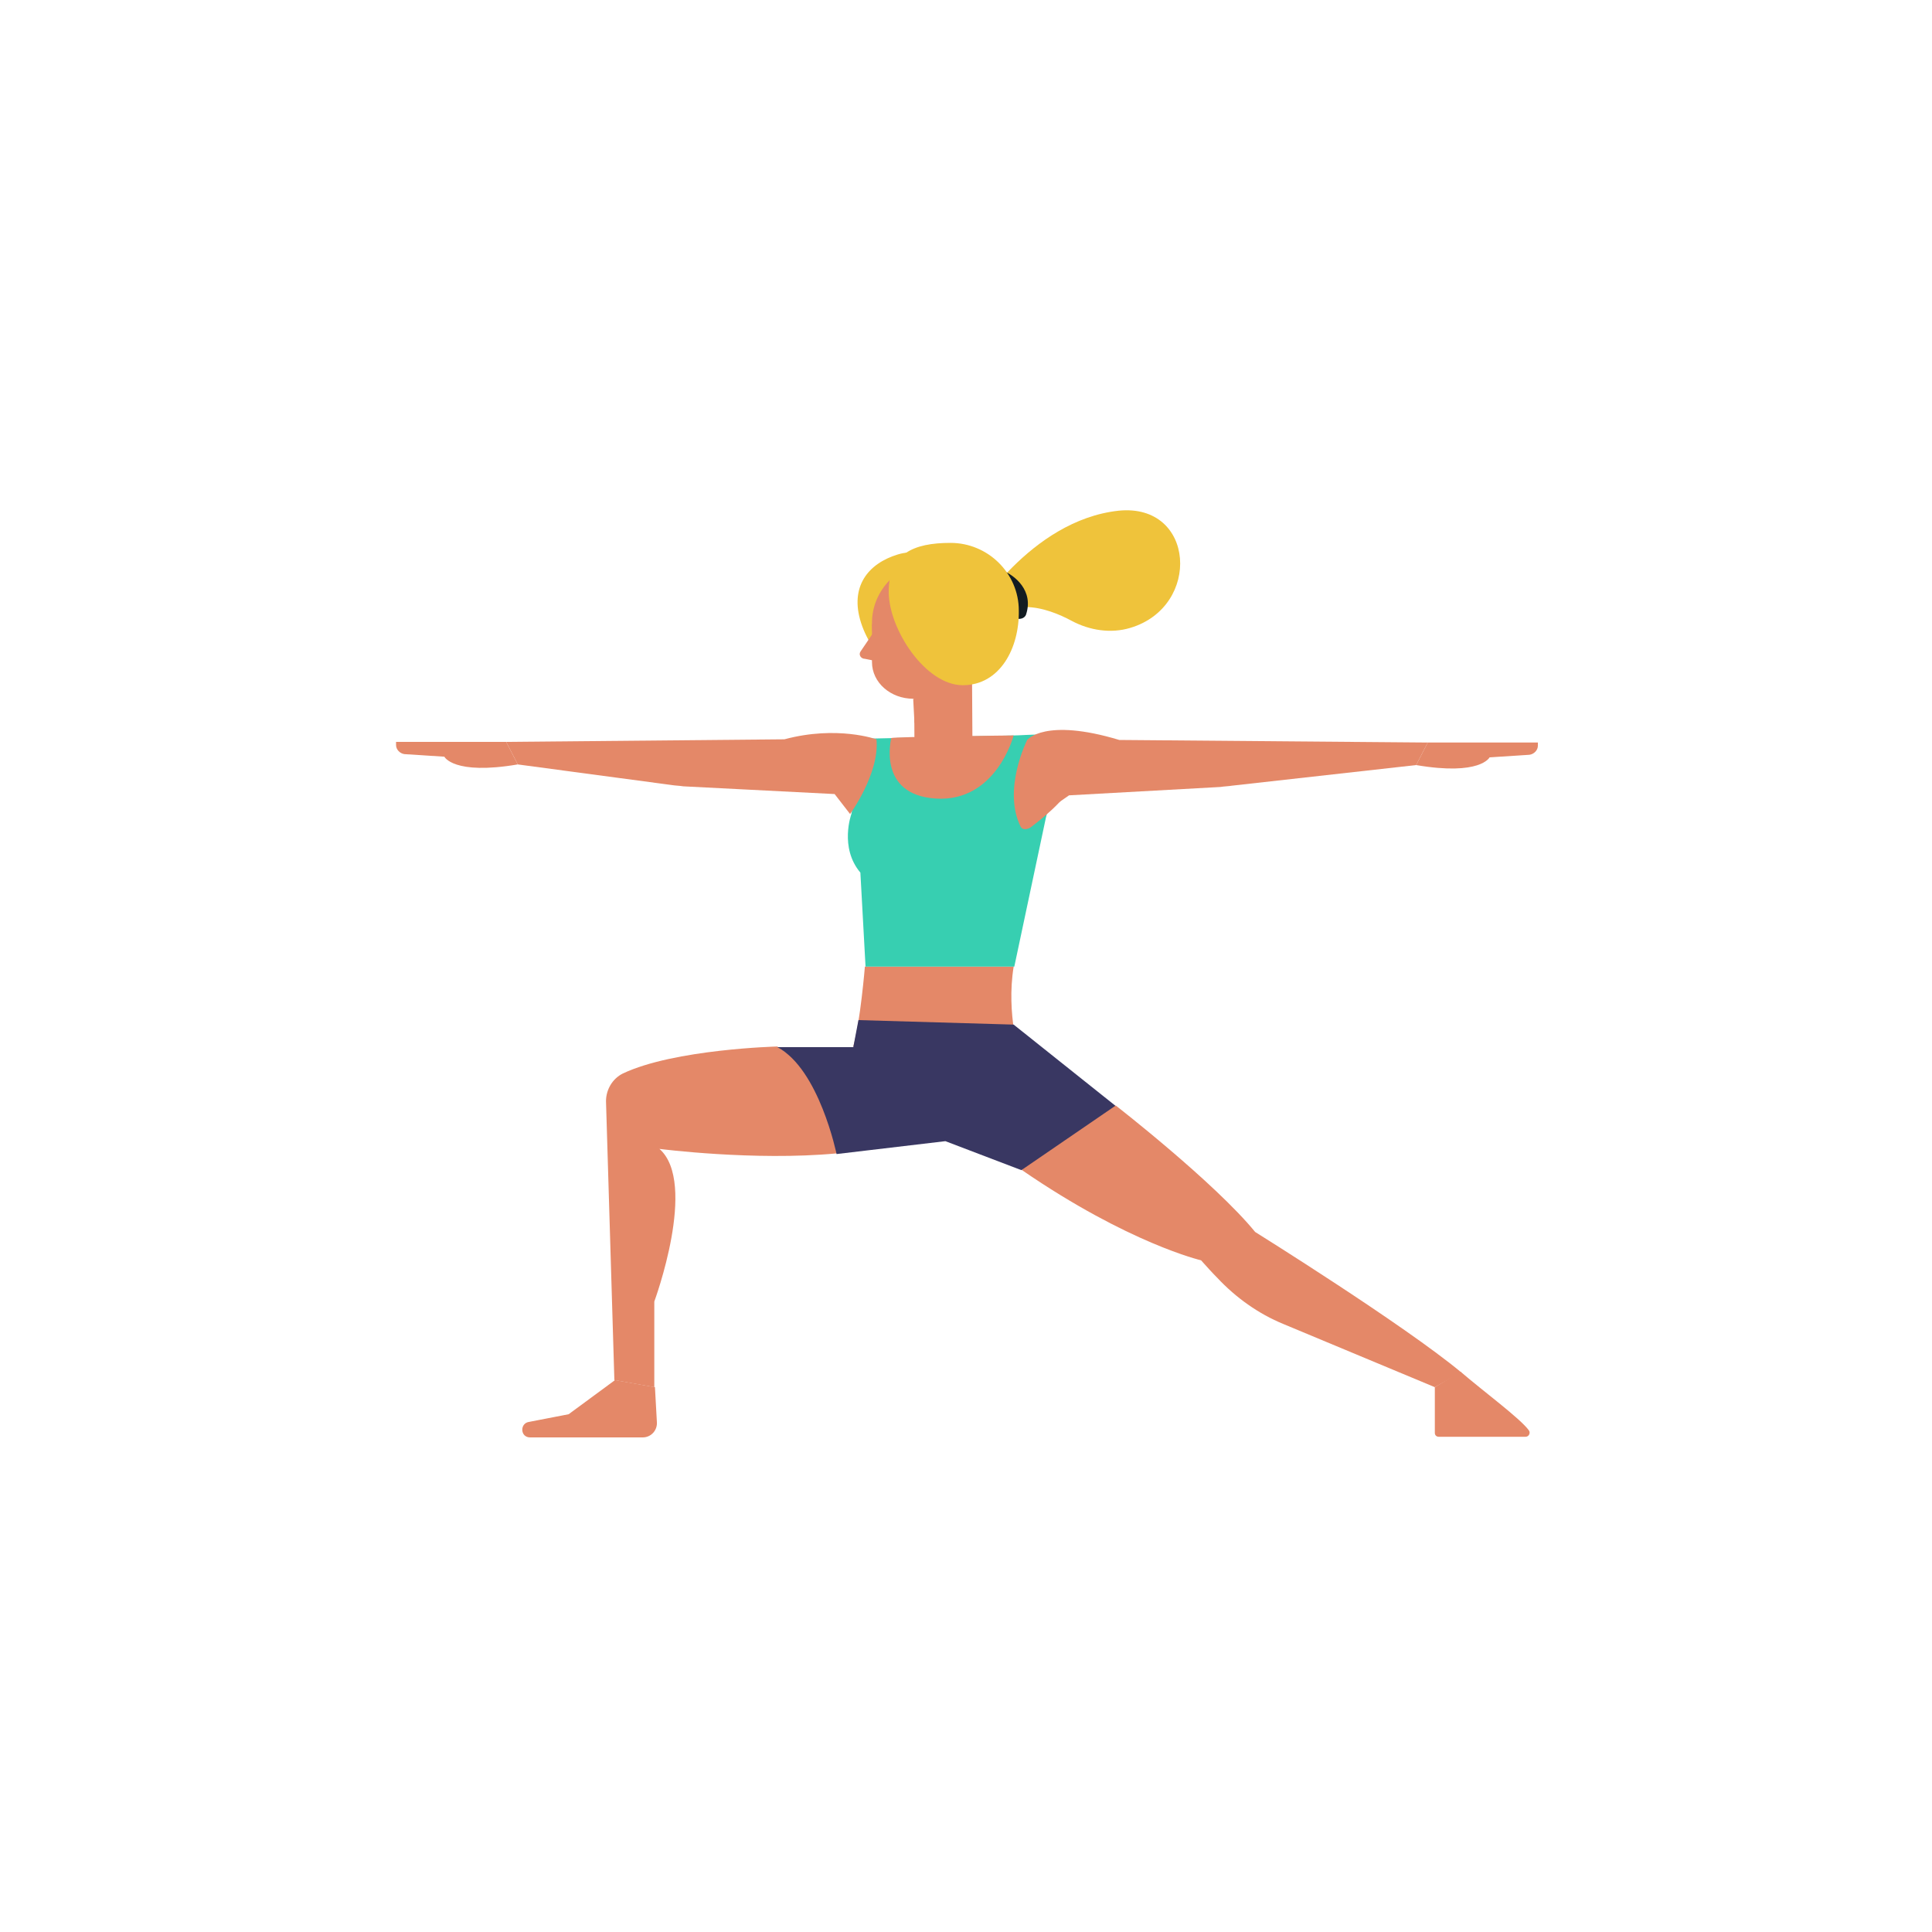 <?xml version="1.0" encoding="utf-8"?>
<!-- Generator: Adobe Illustrator 22.1.0, SVG Export Plug-In . SVG Version: 6.00 Build 0)  -->
<svg version="1.1" id="Layer_1" xmlns="http://www.w3.org/2000/svg" xmlns:xlink="http://www.w3.org/1999/xlink" x="0px" y="0px"
	 viewBox="0 0 300 300" style="enable-background:new 0 0 300 300;" xml:space="preserve">
<style type="text/css">
	.st0{fill:#E48868;}
	.st1{fill:#37CFB1;}
	.st2{fill:#EFC33B;}
	.st3{fill:#121C21;}
	.st4{fill:#393762;}
</style>
<g>
	<path class="st0" d="M173.3,171.7c0,0,15.3,11.9,21.6,19.6c0,0,23.1,14.4,32,21.8l-4.1,2.3l-23.5-9.8c-3.9-1.6-7.4-4.1-10.3-7.2
		c-0.8-0.8-1.6-1.7-2.5-2.7c0,0-11.2-2.6-27.8-14C158.7,181.7,163,171.2,173.3,171.7z"/>
	<path class="st0" d="M120.7,162.5c0,0-16,0.4-24,4.2c-1.6,0.8-2.6,2.5-2.6,4.3l1.3,43.3l6.2,1.1l0-13.3c0,0,6.8-18.4,0.8-23.7
		c0,0,14.7,1.9,27.5,0.7l1.6-9.2L120.7,162.5z"/>
	<path class="st0" d="M134.3,150.1c0,0-0.7,8.5-1.8,12.4l25.9,1.7c0,0-2.2-6.7-1-14.1H134.3z"/>
	<path class="st1" d="M132.2,126.4c0,0-1.9,5.2,1.4,9.1l0.8,14.6h23.1l4.9-23.1l3.1-12.2c0-1.2-6.8-0.6-8-0.6l-23,0.5L132.2,126.4z"
		/>
	<g>
		<path class="st2" d="M151.1,95.7c0,0,8.8-14.9,22.6-16.4c11.9-1.2,12.9,14.9,1.8,18.2c-3,0.9-6.3,0.4-9.1-1.1
			c-3.7-2-10.7-4.5-13.8,2.4L151.1,95.7z"/>
		<path class="st3" d="M158.2,96.1c0.5,0,0.9-0.2,1.1-0.6c1.3-3.8-1.8-6.2-3.6-6.9c-0.5-0.2-1.1,0-1.4,0.4c-0.2,0.4,0,0.9,0.5,1.1
			l0,0c0.1,0.1,3.5,1.5,2.4,4.9c-0.1,0.4,0.2,0.9,0.7,1C158,96.1,158.1,96.1,158.2,96.1z"/>
		<g>
			<path class="st2" d="M133.7,96.7c1.8,5.6,7.5,10.9,12,9.5c4.5-1.4,6.7-7.1,5-12.6c-1.8-5.6-6.8-8.9-11.3-7.5
				C134.8,87.5,131.9,91.1,133.7,96.7z"/>
			<path class="st0" d="M145.7,117.6L145.7,117.6c2.5,0,5.3,0.4,5.3-2.1l-0.1-16.5l-9,0l0.1,17.3C142,118.4,143.7,117.6,145.7,117.6
				z"/>
			<path class="st0" d="M135.4,96.9c0,5.4,4.4,9.7,9.8,9.7c5.4,0,9.7-4.4,9.7-9.8c0-5.4-4.4-9.7-9.8-9.7
				C139.7,87.2,135.3,91.6,135.4,96.9z"/>
			<path class="st0" d="M141.8,108.5L141.8,108.5c2.6,0,4.6-1.9,4.6-4.2l0-6l-11-1.4l0,5.9C135.4,106,138.3,108.5,141.8,108.5z"/>
			<path class="st0" d="M135.7,98.1l-2.1,3.1c-0.3,0.5,0.1,1.1,0.7,1.1l2.5,0.5L135.7,98.1z"/>
			<g>
				<defs>
					<path id="SVGID_1_" d="M135.4,96.9c0,5.4,4.4,9.7,9.8,9.7c5.4,0,9.7-4.4,9.7-9.8c0-5.4-4.4-9.7-9.8-9.7
						C139.7,87.2,135.3,91.6,135.4,96.9z"/>
				</defs>
				<clipPath id="SVGID_2_">
					<use xlink:href="#SVGID_1_"  style="overflow:visible;"/>
				</clipPath>
			</g>
			<path class="st0" d="M143.6,101.1c0,1.5,1.2,2.7,2.7,2.7c1.5,0,2.7-1.2,2.7-2.7c0-1.5-1.2-2.7-2.7-2.7
				C144.8,98.4,143.6,99.6,143.6,101.1z"/>
			<path class="st2" d="M138,91.9c0,5.8,5.7,14.5,11.5,14.5c5.8,0,8.8-5.8,8.7-11.6c0-5.8-4.8-10.5-10.6-10.5
				C141.8,84.3,138,86,138,91.9z"/>
		</g>
		<path class="st0" d="M141.8,108.5c0,0,2.5,0.2,4.4-1.3l-4.2,5.1L141.8,108.5z"/>
	</g>
	<path class="st0" d="M138.4,114.6c0.5-0.2,19-0.4,19-0.4s-2.7,10.4-12.1,9.8C136.1,123.4,138.4,114.6,138.4,114.6z"/>
	<g>
		<path class="st0" d="M136.1,114.8c0,0-6.1-2.2-14.3,0l-43.2,0.4l1.8,3.5l23.9,3.2c0.6,0.1,1.2,0.1,1.8,0.2l23.5,1.2l2.4,3.1
			C132,126.4,136.6,120.1,136.1,114.8z"/>
		<path class="st0" d="M78.6,115.2H61.5v0.5c0,0.7,0.6,1.3,1.3,1.4l6.2,0.4c0,0,1.4,2.9,11.4,1.2L78.6,115.2z"/>
	</g>
	<g>
		<g>
			<path class="st0" d="M159.5,114.9c0,0,2.7-3.5,14.3,0l47.9,0.4l-1.8,3.5l-28.6,3.2c-0.6,0.1-1.2,0.1-1.8,0.2l-23.5,1.3l-6.5,4.5
				C159.5,127.8,159,120.2,159.5,114.9z"/>
			<path class="st0" d="M221.7,115.3h17.1v0.5c0,0.7-0.6,1.3-1.3,1.4l-6.2,0.4c0,0-1.4,2.9-11.4,1.2L221.7,115.3z"/>
		</g>
		<path class="st0" d="M159.5,114.9c0,0-3.9,7.7-1,13.5c0.3,0.5,1,0.4,1.5,0.1c1.6-1.2,5.4-4.2,6.4-6.6
			C169.7,114.3,159.5,114.9,159.5,114.9z"/>
	</g>
	<path class="st4" d="M133.3,158.4l24.1,0.7l15.8,12.6l-14.6,10l-11.8-4.5l-16.9,2c0,0-2.7-13.2-9.2-16.6h11.8L133.3,158.4z"/>
	<path class="st0" d="M95.5,214.3l-7.2,5.3l-6.2,1.2c-0.6,0.1-1,0.6-1,1.2l0,0c0,0.7,0.5,1.2,1.2,1.2H91h8.8c1.3,0,2.3-1.1,2.2-2.4
		l-0.3-5.4L95.5,214.3z"/>
	<path class="st0" d="M222.8,215.4v7.1c0,0.4,0.3,0.6,0.6,0.6h13.5c0.5,0,0.8-0.6,0.5-1c-1.4-1.9-7-6-10.6-9.1L222.8,215.4z"/>
</g>
</svg>
